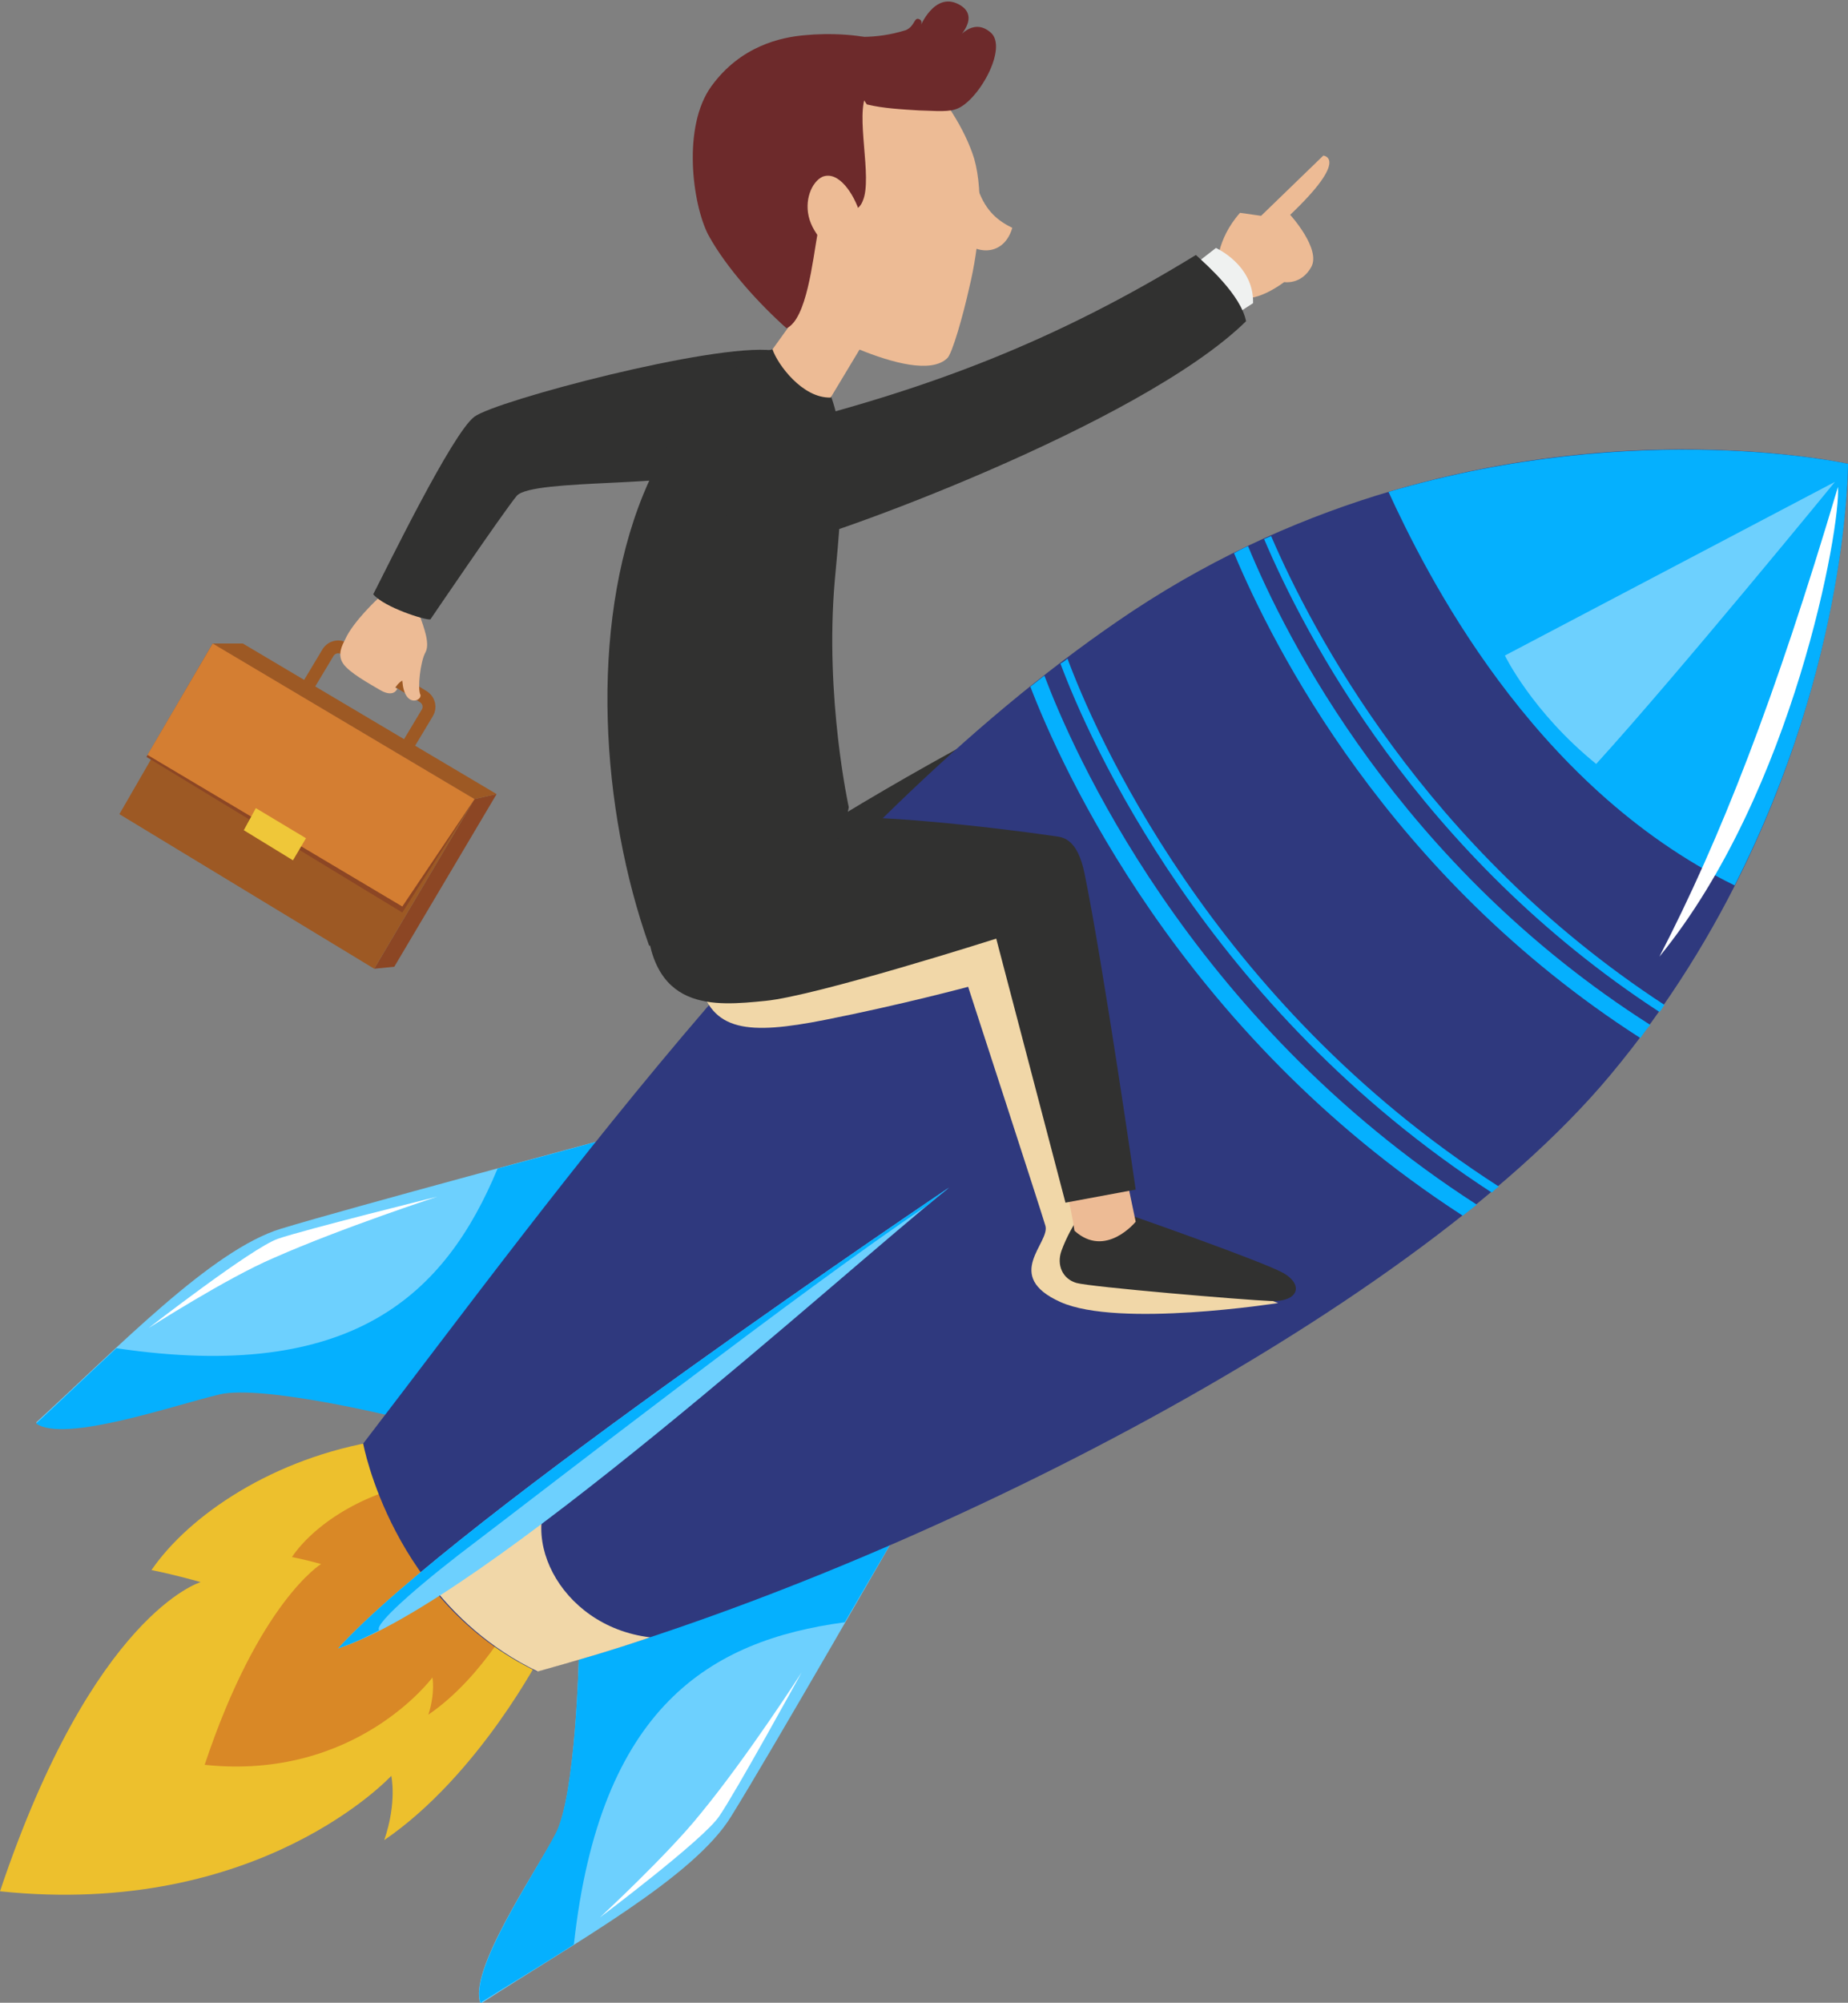 <?xml version="1.0" encoding="utf-8"?>
<!-- Generator: Adobe Illustrator 22.0.1, SVG Export Plug-In . SVG Version: 6.00 Build 0)  -->
<svg version="1.1" id="OBJECTS" xmlns="http://www.w3.org/2000/svg" xmlns:xlink="http://www.w3.org/1999/xlink" x="0px" y="0px"
	 width="184.2px" height="199.5px" viewBox="0 0 184.2 199.5" style="enable-background:new 0 0 184.2 199.5;" xml:space="preserve"
	>
<rect x="0" y="0" width="184.2" height="199.5" fill="#808080" stroke="none"/>
<style type="text/css">
	.st0{fill:#8C4624;}
	.st1{fill:#9D5924;}
	.st2{fill:#D47E32;}
	.st3{fill:#EFC739;}
	.st4{fill:none;stroke:#9D5924;stroke-width:1.283;stroke-miterlimit:10;}
	.st5{fill:#EDBB95;}
	.st6{fill:#313130;}
	.st7{fill:#6DD0FE;}
	.st8{fill:#05B0FE;}
	.st9{fill:#FFFFFF;}
	.st10{fill:#EDC02D;}
	.st11{fill:#D98826;}
	.st12{fill:#2F397E;}
	.st13{fill:#F1D7A8;}
	.st14{fill:#BD8D50;}
	.st15{fill:#6D2A2B;}
	.st16{fill:#EFF1F0;}
</style>
<g>
	<g>
		<polygon class="st0" points="49.5,79.1 39.3,96.3 37.3,96.5 47.3,79.6 		"/>
		<polygon class="st1" points="24.2,64.1 49.5,79.1 47.3,79.6 21.2,64.1 		"/>
		<polygon class="st1" points="37.3,96.5 11.9,81.1 21.6,64.3 47.3,79.6 		"/>
		<polygon class="st0" points="21.2,64.1 14.6,75.4 40.1,90.9 47.3,79.6 		"/>
		<polygon class="st2" points="21.2,64.1 14.7,75.2 40.1,90.3 47.3,79.6 		"/>
		<polygon class="st3" points="25.5,80.5 24.3,82.7 29.2,85.7 30.5,83.5 		"/>
		<path class="st4" d="M40.2,75l2.4-4c0.3-0.5,0.2-1.2-0.4-1.6l-7.9-4.8c-0.5-0.3-1.2-0.2-1.6,0.4l-2.4,4"/>
	</g>
	<path class="st5" d="M41.9,61.5c0.3,0.9,1,2.6,0.5,3.5c-0.5,0.9-0.8,3.6-0.5,4.2c0.2,0.6-1.6,1.4-1.8-1.4c-0.4,0.2-0.7,0.7-0.7,0.7
		l0.2,0.1c0,0-0.3,0.9-1.6,0.2c-1.2-0.7-3.2-1.8-3.8-2.7c-0.6-0.9-0.1-1.8,0.2-2.4c0.8-1.8,3.3-4.1,3.3-4.1L41.9,61.5z"/>
	<path class="st6" d="M42.9,61.7c-0.5,0.1-4.6-1.2-5.7-2.5c1.3-2.5,7.9-16.1,10.1-17.7c2.2-1.6,23.7-7.3,29.7-6.6
		c1,6.1-5,9.9-6.5,11.8c-1.5,1.9-17.5,0.9-19,2.7C50.1,51.1,42.9,61.7,42.9,61.7z"/>
	<path class="st6" d="M79,84.4c2.3-1.9,25-15.3,28.7-15.4c3.7-0.2,21.3,22.3,21.3,22.3l-11.7,0.4l-11.7-11L93.2,95.1
		c0,0-9.3,1.1-12.6,0.3C77.3,94.6,79,84.4,79,84.4z"/>
	<g>
		<path class="st7" d="M60.3,113.5c0,0-25.4,6.8-32.3,8.9c-6.9,2.1-16.2,11.8-24.4,19.3c2.7,2.1,14-1.9,18.3-2.9s17.7,2.3,17.7,2.3
			L60.3,113.5z"/>
		<path class="st8" d="M39.6,141.2c0,0-13.4-3.3-17.7-2.3s-15.5,4.9-18.3,2.9c2.6-2.4,5.3-5,8-7.5c23.6,3.5,32.8-5.4,38-17.9
			c6-1.6,10.7-2.9,10.7-2.9L39.6,141.2z"/>
		<path class="st9" d="M43.6,119.2c0,0-13.3,3.3-15.9,4.2s-12.9,8.9-12.9,8.9s7.8-5,12.5-7C34.1,122.3,43.6,119.2,43.6,119.2z"/>
	</g>
	<g>
		<path class="st7" d="M89.8,152c0,0-13.1,22.8-16.9,28.9c-3.7,6.1-15.6,12.6-25,18.7c-1.3-3.2,5.4-13,7.5-16.9
			c2-3.9,2.3-17.7,2.3-17.7L89.8,152z"/>
		<path class="st8" d="M57.7,164.9c0,0-0.3,13.8-2.3,17.7c-2,3.9-8.7,13.7-7.5,16.9c3-1.9,6.2-3.8,9.3-5.8
			c2.6-23.7,13.6-30.3,27-32.1c3.1-5.3,5.6-9.6,5.6-9.6L57.7,164.9z"/>
		<path class="st9" d="M79.9,166.6c0,0-6.6,12-8.2,14.3c-1.5,2.3-11.9,10.1-11.9,10.1s6.8-6.3,10-10.3
			C74.5,175,79.9,166.6,79.9,166.6z"/>
	</g>
	<path class="st10" d="M37.9,143.5c-10.7,1.7-19.1,7.5-22.8,12.9c2.5,0.5,4.9,1.2,4.9,1.2s-10.7,3.1-20,30.8
		c25.9,2.7,39-11.5,39-11.5s0.6,2.6-0.7,6.4c9.5-6.5,15.7-18.6,15.7-18.6L37.9,143.5z"/>
	<path class="st11" d="M42.4,147.6c-6.3,1-11.2,4.4-13.3,7.5c1.5,0.3,2.9,0.7,2.9,0.7s-6.2,3.8-11.6,20c15.1,1.6,22.7-8.7,22.7-8.7
		s0.3,1.5-0.4,3.7c5.6-3.8,9.2-10.9,9.2-10.9L42.4,147.6z"/>
	<path class="st12" d="M36.2,143.8c0,0,2.9,15.8,17.3,22.7c35.6-9.6,86.7-35.1,107-59.4c23.7-28.4,23.7-60.9,23.7-60.9
		s-36.6-8.2-71.2,14.6C82.4,81.1,55.7,118.4,36.2,143.8z"/>
	<path class="st13" d="M69.7,97.7c1.2,5.1,4.9,5.4,12.5,3.9c7.6-1.5,14.3-3.3,14.3-3.3s7.2,22.1,7.7,23.8c0.5,1.7-4.3,5,1.5,7.6
		c5.8,2.6,21.7,0.1,21.7,0.1l-16.3-6.1l-9.1-34.2L69.7,97.7z"/>
	<path class="st13" d="M55.9,147.3l-13.2,10.2c2.6,3.4,6.1,6.7,10.9,9c3.6-1,7.4-2.1,11.2-3.4C55.6,162,51.1,152.3,55.9,147.3z"/>
	<path class="st8" d="M184.2,46.2c0,0-20.7-4.6-45.8,2.8c3.6,7.8,14.1,29.2,34.5,39.2C184.3,65.8,184.2,46.2,184.2,46.2z"/>
	<path class="st9" d="M183.2,48.5c0.3,3.9-4.4,30.4-17.8,46.8C171.5,83.5,176.9,69.7,183.2,48.5z"/>
	<path class="st7" d="M182.9,48L150,65.3c0,0,2.7,5.6,9.1,10.8C167.2,67.2,182.9,48,182.9,48z"/>
	<path class="st7" d="M94.6,118.3c0,0-49.3,33.1-60.9,45.9C48.1,159.6,83.6,127.1,94.6,118.3z"/>
	<path class="st8" d="M47.4,153.6c6.2-4.7,33-25.5,45-33.5c0.8-0.7,1.6-1.3,2.2-1.8c0,0-49.3,33.1-60.9,45.9c1.2-0.4,2.6-1,4.1-1.8
		C37.1,161.8,43,156.9,47.4,153.6z"/>
	<g>
		<path class="st8" d="M106.4,65.6c-0.2,0.2-0.5,0.4-0.7,0.5c2.8,7.5,14.5,34.2,43,52.7c0.2-0.2,0.4-0.4,0.7-0.6
			C120.6,99.7,109,72.6,106.4,65.6z"/>
		<path class="st8" d="M104.1,67.3c-0.5,0.4-0.9,0.7-1.4,1.1c3,7.8,14.8,34.4,43.1,52.7c0.5-0.4,0.9-0.7,1.4-1.1
			C118.3,101.4,106.7,74.2,104.1,67.3z"/>
		<path class="st8" d="M126.7,53.4c-0.2,0.1-0.5,0.2-0.7,0.3c4,9.4,15.3,31.4,39.4,47.1c0.2-0.2,0.3-0.4,0.5-0.7
			C142,84.5,130.7,62.7,126.7,53.4z"/>
		<path class="st8" d="M124.4,54.4c-0.5,0.2-1,0.5-1.4,0.7c3.9,9.3,15.4,32.2,40.5,48.3c0.3-0.4,0.6-0.9,1-1.3
			C139.5,86.2,128.1,63.4,124.4,54.4z"/>
	</g>
	<g>
		<path class="st6" d="M113.1,121.2c0,0,12.6,4.4,14.8,5.6c2.1,1.2,1.5,2.9-1.2,2.8c-2.7-0.1-18-1.4-19.4-1.8
			c-1.4-0.4-2-1.8-1.5-3.2c0.5-1.4,1.3-2.7,1.3-2.7L113.1,121.2z"/>
		<path class="st5" d="M112.3,117.4l0.9,4.3c0,0-3,3.7-6.1,0.9c-0.4-2.7-1.2-5.6-1.2-5.6L112.3,117.4z"/>
		<path class="st6" d="M82.5,81.6c3.2-0.7,16.6,0.8,22.7,1.7c0.8,0.1,2.2,0.3,2.9,3.7c1.9,9.3,5.1,31.5,5.1,31.5l-7,1.3l-6.9-26.3
			c0,0-17.9,5.7-23,6.2c-5.1,0.5-11.7,1.2-11.9-9C64.4,86.9,82.5,81.6,82.5,81.6z"/>
		<path class="st6" d="M77,34.8c-2.6,0.6-8.9,4.7-12.9,14.5c-5.4,13.3-4.2,31.4,0.6,44.9c18.6-2.9,19.9-13.8,19.9-13.8
			s-2.4-10.9-1.4-22.5c0.9-9.4,1.1-14.5-0.4-18.5C82.4,38.7,77.8,34.7,77,34.8z"/>
		<g>
			<path class="st5" d="M77,34.8L86.2,22l4.9,3.8l-8.3,13.8C80,39.7,77.5,36.3,77,34.8z"/>
			<path class="st5" d="M79.1,31.6c0,0,12.1,7.1,15.3,4.1c0.5-0.4,1.6-4.3,2.2-7c1-4.1,1.5-9.4,0.5-12.9C95.3,10,88.5,2,82.9,4
				C77.3,6.1,64.8,14.1,79.1,31.6z"/>
			<path class="st5" d="M97.5,18.9c0.8,2.2,2,3.1,3.4,3.8c-1,3.4-4.8,2.6-5.9-0.2C95.3,22.5,97.5,18.9,97.5,18.9z"/>
			<path class="st14" d="M93.4,8.8L94,9.4C93.8,9.3,93.6,9.1,93.4,8.8z"/>
			<path class="st15" d="M81.5,23.2c-0.5,2.8-1.1,8.6-3.1,9.5c-2.7-2.4-6-6-7.8-9.3C69,20.3,68,12.6,70.9,8.6c2.9-4,6.9-4.9,9.4-5.1
				c2-0.2,6-0.2,8.3,0.9c1.1,0.5,2.2,1.2,3.1,2C92.3,6.9,93,8.2,93.5,9l-0.3-0.3c-1.6,1.3-5.8-1.2-6.8,0.6C85.2,11.4,87,17.7,86,20
				C85.3,21.9,82.7,20.7,81.5,23.2z"/>
			<path class="st5" d="M80.7,21.9c0.6,1.9,2.7,3.8,3.9,3.4c1.2-0.4,1.7-2.3,1.1-4.1c-0.6-1.9-2.1-4.2-3.7-3.6
				C80.9,18.1,80.1,20,80.7,21.9z"/>
			<path class="st15" d="M82.8,3.6c-1.3-0.1-1.3,0.4-0.5,1.7c0.5,0.9,2.6,4.7,3.7,4.5l0.4,0.6c1.6,0.4,3.6,0.5,5.2,0.6
				c0.9,0,2.7,0.2,3.6-0.1c2.2-0.6,5.4-6.2,3.5-7.7c-1.8-1.5-3.3,0.7-3.3,0.7s2.5-2.3,0.1-3.5c-2.4-1.2-3.8,2.3-3.8,2.3
				s0.4-0.6-0.1-0.8c-0.5-0.2-0.4,0.7-1.3,1.1C87.1,4,84.8,3.6,82.8,3.6z"/>
		</g>
	</g>
	<path class="st5" d="M121.2,29.3l0.1-2.6c0,0-0.1-2.8,2.3-5.5l2.1,0.3l6.2-6c0,0,2.7,0.2-3.3,5.9c0,0,3.1,3.4,2.1,5.2
		c-1,1.8-2.7,1.5-2.7,1.5s-2.2,1.7-3.9,1.6L121.2,29.3z"/>
	<path class="st16" d="M118.5,26.8l2.7-2.1c0,0,3.8,1.7,3.7,5.5l-3.4,2.2L118.5,26.8z"/>
	<path class="st6" d="M124.2,32c-10.6,10.4-42.7,21.9-45.9,22.3c-3.2,0.5-6.1-1.8-6.6-5c-0.5-3.2,1.8-5.8,5-6.6
		c15.8-3.9,28.3-8.6,42.5-17.3C120.3,26.4,123.7,29.4,124.2,32z"/>
</g>
</svg>
